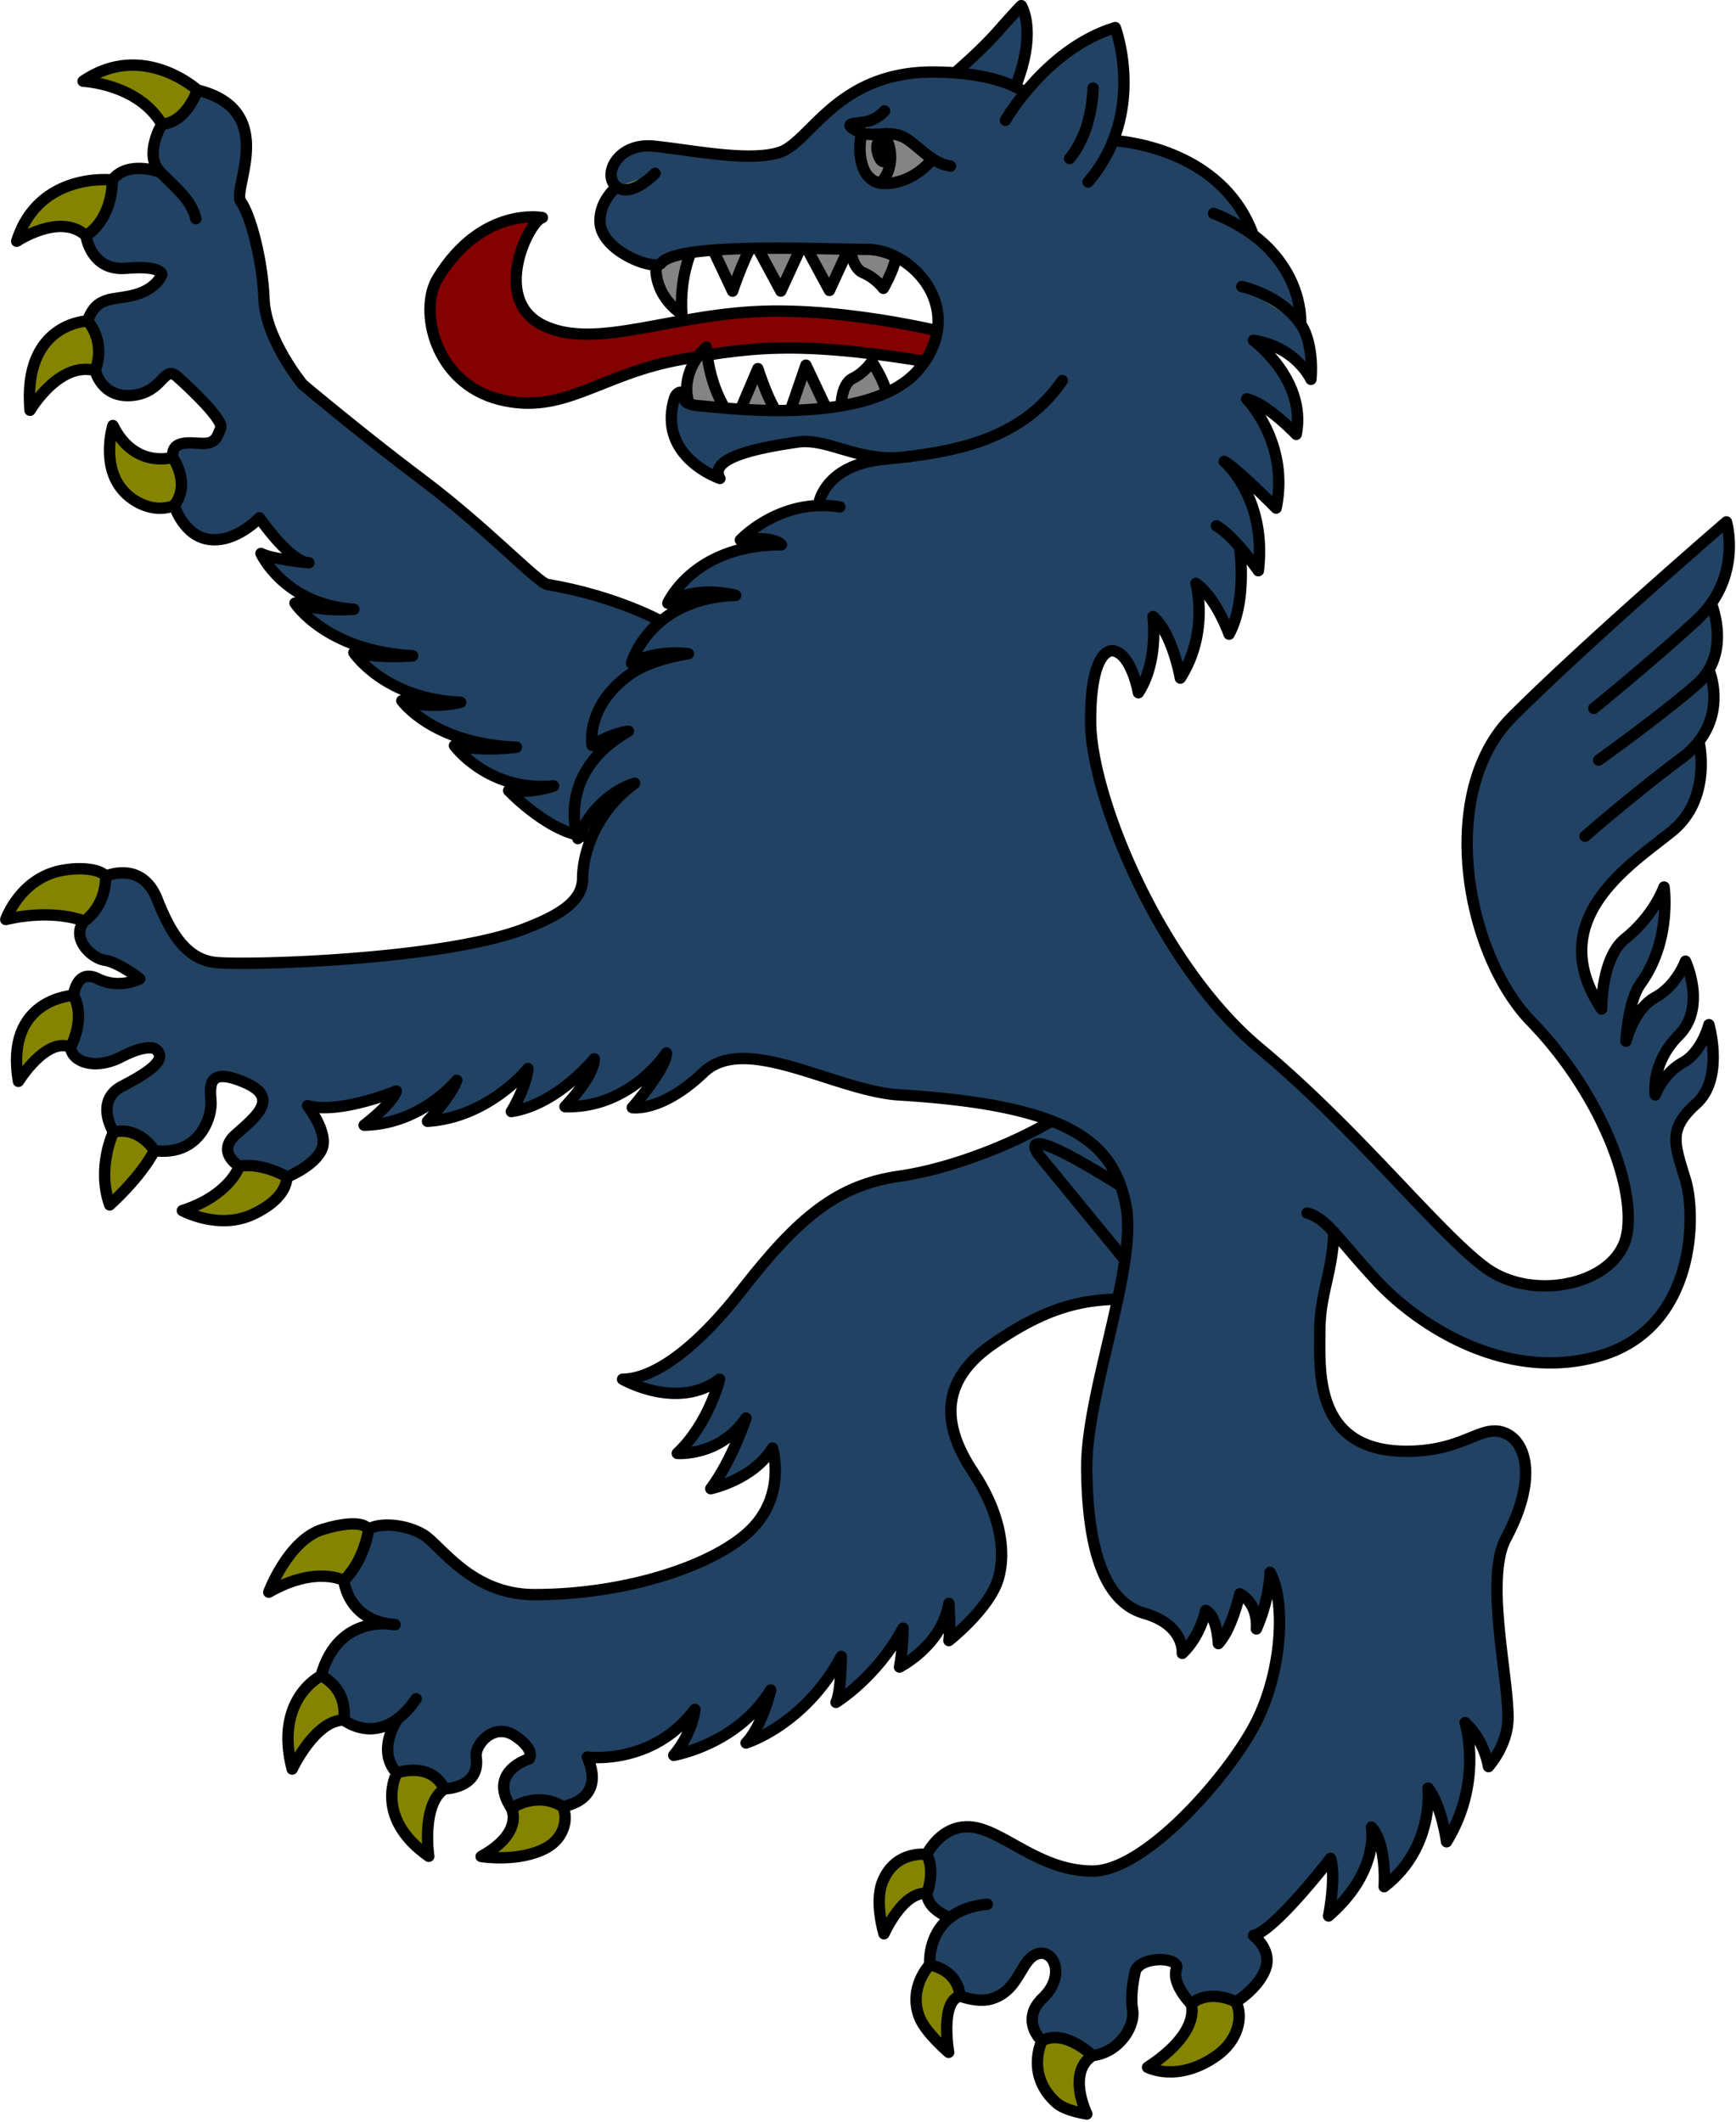 <svg xmlns="http://www.w3.org/2000/svg" version="1.0" width="458.5" height="560.5" display="inline"><defs><linearGradient id="a"><stop offset="0" stop-color="#fff" stop-opacity=".314"/><stop offset=".19" stop-color="#fff" stop-opacity=".251"/><stop offset=".6" stop-color="#6b6b6b" stop-opacity=".125"/><stop offset="1" stop-color="#000" stop-opacity=".125"/></linearGradient></defs><g opacity="1" fill="#787850" fill-opacity="1" stroke="#000" stroke-width="3.369" stroke-miterlimit="4" stroke-dasharray="none" stroke-opacity="1" display="inline"><path d="M135.44 557.27s-13.964 6.774-8.544 27.632c0 0 6.808-14.546 15.35-14.546 8.54 0 4.523-8.775 4.523-8.775l-5.256-6.406zM119.948 532.47s5.813-15.597 16.138-18.673c6.268-1.867 11.903-2.34 13.487.03 1.583 2.37 2.384 5.305 2.384 5.305l-4.668 10.802-5.045-.928c.001 0-8.292-4.538-22.296 3.463zM191.969 596.526s3.849 7.21-9 14.287c0 0 11.172 1.862 19.323-2.55 5.322-2.88 6.65-8.738 4.855-12.26-1.795-3.52-4.855-4.81-4.855-4.81l-9.34.967zM167.427 610.76s-2.284-15.324 4.652-19.99l1.35-8.285-10.27-3.2-4.934 2.801-.278 3.973c0-.001-7.058 13.097 9.48 24.7z" fill="#848401" stroke-width="3.369" stroke-linecap="round" stroke-linejoin="round" transform="matrix(.89 0 0 .891 -35.77 -53.893)"/><path d="M358.414 388.733c-10.368 7.845-32.976 17.796-51.296 20.412-18.319 2.616-29.833 12.039-46.583 33.498-16.75 21.46-28.787 26.695-35.592 26.695 0 0 16.226 9.42 28.788 0 0 0-3.14 13.085-12.562 21.983 0 0 12.562 1.047 20.414-10.468 0 0-4.188 12.56-10.47 20.935 0 0 12.564-2.617 18.32-12.038 0 0 4.187 13.608-6.28 24.077-10.468 10.469-36.635 19.366-64.38 19.366-18.843 0-27.74-14.656-32.975-17.796-5.235-3.14-13.085-3.665-16.225-1.571 0 0-1.047 8.897-7.328 15.179 0 0 1.047 12.04 15.18 13.086 0 0-16.75-3.665-21.984 15.179 0 0 7.852 3.141 6.804 13.086 0 0 7.47 6.046 15.958-.334 0 0-6.538 9.23-.257 16.036 0 0 9.945-3.664 14.133 4.711 0 0 10.753-.094 9.421-9.421-.523-3.664 5.233-10.467 11.515-6.28 6.282 4.187 4.188 6.803 4.188 6.803s-12.561 3.664-5.234 14.656c0 0 7.327-5.235 15.179-.523 0 0 13.085-1.571 7.327-14.656 0 0 19.367 2.617 31.929-14.133 0 0-.525 6.804-6.281 13.61 0 0 18.843-3.14 28.788-19.366 0 0-2.617 10.99-7.327 15.702 0 0 17.272-5.233 28.264-25.647 0 0 0 10.467-1.57 13.608 0 0 12.039-7.327 19.89-21.983 0 0 0 6.281-1.047 11.516 0 0 12.561-6.281 14.655-18.843 0 0 .524 7.329 0 10.992 0 0 12.038-9.422 14.656-18.32 2.618-8.896 0-20.413-7.327-31.403-7.327-10.991-12.56-25.646 5.759-38.209 18.319-12.563 30.357-14.657 50.248-12.563 19.89 2.094-7.332-72.232-26.698-57.576z" fill="#214263" stroke-width="3.369" stroke-linecap="round" stroke-linejoin="round" transform="matrix(.89 0 0 .891 -35.77 -53.893)"/><path d="M377.255 437.932l-28.788-35.069s-10.047-12.927 28.788 12.039c7.329 4.71 0 23.03 0 23.03z" fill="#214263" stroke-width="3.369" stroke-linecap="round" stroke-linejoin="round" transform="matrix(.89 0 0 .891 -35.77 -53.893)"/><path d="M98.788 87.181s-16.231-14.741-33.946-2.62c0 0 16.259.688 23.379 12.728l4.28 3.432 5.904-4.662 2.487-4.663zM78.412 116.365l-4.893-2.536s-21.837-2.582-28.377 18.176c0 0 12.98-8.675 20.566-1.636 7.585 7.04 9.292.498 9.292.498l4.265-8.53zM66.167 155.637s-19.274.488-17.072 26.47c0 0 8.58-14.63 19.37-11.769 10.79 2.862 4.85-7.828 4.85-7.828l-3.082-7.486zM91.436 196.067s-11.246 3.555-17.746-9.444c0 0-3.893 12.435 3.647 19.975 3.487 3.487 9.327 5.932 14.559 3.712 5.232-2.22 6.685-7.834 6.685-7.834l-2.22-5.548z" fill="#848401" stroke-width="3.369" stroke-linecap="round" stroke-linejoin="round" transform="matrix(.89 0 0 .891 -35.77 -53.893)"/><path d="M236.619 244.768s-13.55-7.62-34-11.026c-2.756-.46-18.377-17-36.754-30.782-18.377-13.784-35.836-28.485-35.836-28.485s-11.026-13.324-11.485-25.27c-.46-11.944-4.136-25.268-6.892-28.943-2.756-3.675 11.486-27.107-12.864-33.08 0 0-3.216 9.649-10.567 10.108 0 0-5.513 9.189-.46 14.242 0 0-9.648-3.676-14.242 2.298 0 0 .46 11.026-7.811 16.54 0 0 1.377 10.567 11.945 9.648 10.568-.92 10.568 1.838 10.568 1.838s-1.377 4.134-7.81 5.973c-6.434 1.838-11.488 0-14.244 7.81 0 0 5.515 5.513 2.298 14.703 0 0 1.837 8.27 11.026 7.35 9.19-.918 9.188-9.189 13.324-5.512 4.136 3.676 13.783 12.864 12.864 15.162-.919 2.297-1.378 4.594-5.053 4.594s-9.648-1.379-9.188 4.134c0 0 5.513 7.81.46 14.243 0 0 2.755 9.188 10.566 10.107 7.81.92 14.702-6.432 14.702-6.432s9.19 13.324 14.703 13.324c0 0-10.567-.92-14.242-2.757 0 0 6.891 15.162 27.565 16.54 0 0-9.188.92-17.458-1.838 0 0 9.188 14.242 34.917 15.62 0 0-9.19.92-17.459-.919 0 0 9.19 13.782 31.701 14.701 0 0-8.27 2.298-17.459-.46 0 0 9.19 12.865 33.999 13.784 0 0-9.188 1.379-18.378-.46 0 0 10.108 13.784 29.404 11.946 0 0-5.973 2.298-13.324 1.379 0 0 13.147 13.889 24.771 13.708l37.107-3.025 17.48-60.036z" fill="#214263" stroke-width="3.369" stroke-linecap="round" stroke-linejoin="round" transform="matrix(.89 0 0 .891 -35.77 -53.893)"/><path d="M329.338 161.229s-30.754-8.831-59.984-8.527c-29.231.305-52.068 11.876-67.902 4.263-15.834-7.612-4.263-31.058-.305-31.971 0 0-17.902-3.5-31.059 17.964-5.785 9.44-.956 31.047 18.27 35.93 19.182 4.872 29.84-7.611 54.199-11.875 22.295-3.9 37.147-6.09 85.867 3.045z" fill="#840101" stroke-width="3.369" stroke-linecap="round" stroke-linejoin="round" transform="matrix(.89 0 0 .891 -35.77 -53.893)"/><path d="M234.87 139.703s-.852 7.95 7.667 13.912c0 0-1.136-11.64 3.975-21.01 0 0-11.642-1.988-11.642 7.098zM244.203 178.258s-1.975-7.748 5.607-14.862c0 0 .534 11.684 6.926 20.232 0-.001-11.241 3.623-12.533-5.37zM250.486 131.752l7.099 15.048s4.543-13.628 7.666-16.184zM292.399 132.906s.284 6.915 3.975 8.45c3.691 1.536 5.963 4.61 5.963 4.61s5.111-8.708 3.692-12.549l-13.061-.511M259.12 183.78l5.973-14.017s3.876 12.28 7.149 14.64z" fill="#848484" stroke-width="3.369" stroke-linecap="round" stroke-linejoin="round" transform="matrix(.89 0 0 .891 -35.77 -53.893)"/><path transform="matrix(1.012 0 0 1.014 .107 .107)" fill="#848484" stroke-width="2.962" stroke-linecap="round" stroke-linejoin="round" d="M209.666 62.735l-12.731.499 6.74 12.481zM222.354 62.563l-12.731.5 6.74 12.481zM216.966 109.244l-11.733.249 4.993-14.478z"/><path d="M289.784 181.323s-.136-6.919 3.456-8.676c3.592-1.757 5.67-4.962 5.67-4.962s5.631 8.381 4.447 12.3l-13.005 1.304" fill="#848484" stroke-width="3.369" stroke-linecap="round" stroke-linejoin="round" transform="matrix(.89 0 0 .891 -35.77 -53.893)"/><path d="M65.188 333.555s-8.822-3.862-23.293-.493c0 0 4.188-11.975 16.256-14.472 5.748-1.188 11.818-.528 13.404 1.653 1.587 2.18 3.248 7.665 3.248 7.665l-4.758 7.533zM62.004 355.55s-20.529.886-16.345 25.485c0 0 8.114-13.16 15.476-10.147 7.364 3.013 6.612-4.58 6.612-4.58l-.836-9.204zM73.87 396.065s-5.073 10.4-1.128 21.61c0 0 8.97-7.91 13.283-16.112 4.326-8.227.136-5.755.136-5.755l-7.266-4.152zM111.202 406.193s-2.772 8.604-16.894 13.156c0 0 10.773 5.868 20.919 1.113 5.718-2.68 9.823-6.365 10.155-11.086l-1.48-5.728-7.248-2.215-5.637.604zM315.221 610.213s-9.556-1.454-13.26 8.422c-2.234 5.959.559 15.083.559 15.083s5.626-12.675 12.701-11.929c7.076.746 7.224-1.291 7.224-1.291l-2.42-7.822-.93-3.166zM316.09 642.914s-6.45 6.654-3.07 15.493c1.766 4.62 8.696 10.463 8.696 10.463s-2.633-15.065 3.345-16.696c5.979-1.63 3.449-6.27 3.449-6.27l-9.784-7.609zM349.37 665.488s-4.94 10.077 4.311 18.357c2.725 2.438 9.036 3.298 9.036 3.298s-6.064-12.252 1.701-17.315c7.766-5.063-3.423-9.221-3.423-9.221l-10.615.574zM393.647 654.491s3.385 8.166-12.914 18.818c0 0 8.951 4.738 20.535-3.466 6.16-4.363 8-11.31 5.69-15.93-2.31-4.622-5.049-5.631-5.049-5.631l-8.085 2.44z" fill="#848401" stroke-width="3.369" stroke-linecap="round" stroke-linejoin="round" transform="matrix(.89 0 0 .891 -35.77 -53.893)"/><path d="M323.567 82.082s7.564-6.415 12.717-12.255c5.154-5.84 6.985-7.672 6.985-7.672s4.874 7.478-1.767 24.08a26.315 26.315 0 012.955 1.625c5.488-6.672 14.635-15.527 26.696-19.19 0 0 6.178 16.394-.607 33.488 0 0 31.93 1.322 41.55 28.005 6.894 5.042 14.109 14.278 14.109 26.428 2.52 3.656 3.527 10.157 3.017 16.347 0 0-4.322-9.542-17.056-11.567 0 0 15.866 11.662 12.683 27.868 0 0-8.921-9.348-14.71-10.505 0 0 12.797 12.983 8.745 32.372 0 0-11.638-11.826-15.4-13.852 0 0 12.73 10.708 10.127 32.412 0 0-2.444-3.564-5.581-7.13 0 0 2.397 15.811-3.101 25.94 0 0-3.763-10.708-9.839-15.048 0 0 4.053 14.469-4.629 28.07 0 0-2.315-13.312-8.103-18.232 0 0 1.736 13.313-4.34 22.573 0 0-2.026-11.576-7.525-12.444 0 0-6.657-1.447-6.657 20.836 0 22.282 20.548 72.347 50.066 96.946 29.519 24.599 52.96 54.693 67.139 65.113 14.18 10.42 39.357 4.92 41.962-10.128 2.605-15.048-8.682-42.54-28.36-62.798-19.68-20.258-28.071-68.007-5.788-90.29s63.666-57.88 63.666-57.88 3.738 12.532-4.498 24.181c0 0 4.5 10.747-.711 19.658 0 0 4.873 11.124-2.962 21.225 0 0 4.119 16.835-8.035 26.675-12.153 9.84-38.488 26.044-20.835 52.67 0 0-.201-15.12 6.945-20.837 8.682-6.945 11.577-15.337 11.577-15.337s2.359 15.764-6.945 28.65c-3.763 5.209-4.34 17.073-4.34 17.073s2.314-9.55 8.681-13.022c6.367-3.473 8.972-10.708 8.972-10.708s6.367 13.601-2.026 21.993c-8.393 8.392-6.945 17.654-6.945 17.654s2.315-6.367 8.103-9.55c5.789-3.182 7.813-11.286 7.813-11.286s4.63 15.916-3.762 23.44c-8.392 7.524-6.498 11.719-3.183 22.573 3.183 10.418 3.183 43.699-25.178 52.09-28.36 8.393-54.695-9.55-66.27-21.994-5.987-6.434-9.805-11.244-12.9-14.588-.412 12.273-4.175 18.06-4.175 29.637 0 11.575-1.737 35.305 25.756 35.305 17.075 0 21.996-8.104 28.94-5.5 6.944 2.605 9.725 14.208.579 31.256-6.367 11.865.579 40.225.579 53.247 0 8.102-5.789 14.47-5.789 14.47s-1.159-7.813-6.945-13.023c0 0 5.498 17.364-5.498 35.306 0 0-1.446-10.709-5.499-15.917 0 0 2.026 17.653-13.022 29.228 0 0 .87-12.442-3.763-17.653 0 0 2.606 13.022-12.732 26.334 0 0 2.316-11.576.58-17.074 0 0-16.498 21.414-22.864 22.862 0 0 5.788 4.34 3.473 10.13-2.314 5.788-8.682 9.549-8.682 9.549s-7.522-4.052-13.31.579c0 0-5.876-5.817-4.341-10.419 1.158-3.472-10.304-3.866-12.156.58 0 0-1.734 6.656-.868 11.576.867 4.92-4.051 12.732-11.865 13.601 0 0-8.393-8.103-15.049-4.34 0 0-6.655-6.079.29-12.734 6.946-6.655 3.183-14.76-1.736-13.022-4.92 1.738-5.236 10.923-13.602 13.312-4.051 1.158-9.26-.869-9.26-.869s0-7.235-8.971-9.26c0 0-.772-8.631 6.01-13.97 0 0-6.59-2.237-6.88-7.156 0 0 2.605-6.366 0-11.576 0 0 4.341-9.26 13.602-8.103 9.26 1.158 19.969 13.023 35.596 13.023 15.627 0 40.225-28.07 48.328-43.698 8.103-15.627 8.972-36.463 4.34-44.856 0 0 0 7.524-4.053 16.785 0 0 .87-7.235-4.919-10.418 0 0-2.316 10.418-6.367 14.76 0 0-.29-8.104-3.763-9.84 0 0-1.445 7.526-6.944 12.734 0 0 .87-8.392-11.286-11.866-12.156-3.474-16.787-19.68-17.075-42.54-.29-22.862 15.338-60.774 11.576-78.716-3.761-17.942-15.584-29.287-67.137-32.411-19.1-1.158-45.725-18.52-58.168-6.656-12.444 11.864-21.126 10.419-21.126 10.419s10.129-11.576 10.129-16.206c0 0-10.708 16.494-30.096 15.915 0 0 8.682-8.97 8.682-14.18 0 0-10.997 13.603-24.598 15.627 0 0 4.34-6.945 4.92-12.733 0 0-11.576 14.47-29.808 15.627 0 0 6.945-7.234 8.682-12.155 0 0-10.418 13.022-27.492 13.312 0 0 8.392-6.369 9.55-10.13 0 0-16.785 6.945-26.335 4.341 0 0 6.656 8.393 4.052 13.313-2.605 4.92-10.13 7.813-10.13 7.813s-7.233-4.34-14.18-3.183c0 0-6.946-4.052-1.157-9.262 5.788-5.21 13.601-10.995 2.604-15.626-10.996-4.63-10.128 1.157-9.838 5.787.29 4.63-3.473 16.206-16.785 14.47 0 0-4.34-7.233-12.155-5.498 0 0-5.787-9.26 2.605-13.6 8.392-4.341 13.601-8.104 9.839-10.998 0 0-2.315-1.735-10.13 2.316-7.813 4.052-14.758 1.447-15.047-2.893 0 0 4.63-8.393.868-15.339 0 0 .869-8.103 7.235-4.919 6.366 3.184 12.443 0 12.443 0s-6.367-4.92-10.419-5.498c-4.051-.58-10.128-6.656-6.077-11.576 0 0 6.367-4.051 6.367-13.312 0 0 10.708-4.92 15.337 6.945 4.63 11.864 9.55 17.364 16.495 18.52 6.946 1.157 67.508-.368 92.316-9.838 11.3-4.313 17.388-8.529 17.388-15.083 0-6.555 3.277-19.2 15.452-28.097 0 0-11.238 2.81-16.858 16.389 0 0-7.024-19.199 14.984-31.842 0 0-4.682.467-10.77 4.214 0 0-2.093-11.55 11.238-21.072 6.556-4.683 17.325-6.088 17.325-6.088s-9.365-1.404-16.858 2.81c0 0 5.152-19.199 30.907-20.136 0 0-11.708-3.278-20.136 2.34 0 0 7.492-17.324 33.715-17.324 0 0-1.873-2.81-12.175-1.405 0 0 8.963-9.68 23.125-10.218 0 0 1.225-11.79 19.02-13.663 2.572-.271 5.242-.552 7.967-.892-14.523 2.296-23.888-5.665-33.253-4.26-9.364 1.405-26.69 4.215-22.945 10.77 0 0-18.478-6.267-13.58-23.412.936-3.278 3.278-1.874 3.278-1.874s-2.342 3.278 4.214 3.746c6.557.467 50.573 6.556 65.09-10.77 14.517-17.327-1.404-35.59-15.452-35.59-14.049 0-56.019-2.156-60.969 4.097-1.863 2.353-18.17-3.531-18.17-12.526 0-5.49 3.851-9.191 4.988-10.084-4.394-3.295 0-13.182 10.984-12.083 10.984 1.099 28.192 4.76 37.346 1.83 9.154-2.93 16.844-23.8 45.403-23.8 2.363.004 4.56.086 6.606.235z" fill="#214263" stroke-width="3.369" stroke-linecap="round" stroke-linejoin="round" transform="matrix(.89 0 0 .891 -35.77 -53.893)"/><path d="M323.567 82.082c8.254.6 14.012 2.296 17.935 4.153M234.58 111.876s-6.956 7.322-11.35 4.027M364.562 86.611s0 12.45-6.957 20.87M338.566 96.131s2.048-3.6 5.89-8.27M400.3 123.75s5.718 1.97 11.795 6.414M408.03 222.54c-2.15-2.445-4.625-4.89-6.861-6.184M548.023 239.378a31.526 31.526 0 01-4.473 5.047c-13.891 12.734-30.386 26.045-30.386 26.045M547.312 259.035a17.83 17.83 0 01-3.762 4.49c-10.707 9.261-28.94 22.283-28.94 22.283M544.351 280.259c-1.323 1.706-3.008 3.381-5.141 4.97-14.76 10.997-28.65 23.152-28.65 23.152M436.022 425.754c-2.888-3.124-5.143-4.97-7.938-5.668M322.1 628.945c2.512-1.977 6.059-3.504 11.064-3.972M283.043 210.36a32.855 32.855 0 016.376.384" fill="#787850" stroke-width="3.369" stroke-linecap="round" stroke-linejoin="round" transform="matrix(.89 0 0 .891 -35.77 -53.893)"/><path d="M310.03 195.805c16.129-2.01 34.198-6.098 45.415-22.522" fill="#214263" stroke-width="3.369" stroke-linecap="round" stroke-linejoin="round" transform="matrix(.89 0 0 .891 -35.77 -53.893)"/><path d="M370.545 102.157c-1.637 4.127-4.03 8.295-7.448 12.281M408.693 145.455s11.429 2.314 17.512 11.137M87.761 111.531c5.054 5.054 9.189 8.27 10.567 13.783M158.203 570.022c1.809-1.359 3.663-3.282 5.5-5.947M316.887 107.57c1.618 1.046 3.386 1.87 5.368 2.154M302.676 93.372s-1.722 2.152-4.734 3.012c-2.918.834-7.346.343-4.734 2.152.974.676 1.904 1.115 2.802 1.394" fill="#787850" stroke-width="3.369" stroke-linecap="round" stroke-linejoin="round" transform="matrix(.89 0 0 .891 -35.77 -53.893)"/><path d="M296.013 99.93c4.255 1.324 7.816-.945 12.257 1.188 2.634 1.265 5.317 4.319 8.617 6.451 0 0-4.958 6.887-13.565 7.319-8.607.43-8.587-11.129-7.31-14.958z" fill="#848484" stroke-width="3.369" stroke-linecap="round" stroke-linejoin="round" transform="matrix(.89 0 0 .891 -35.77 -53.893)"/><path d="M302.193 100.214c-2.019.133-4.009.392-6.182-.284-1.165 3.495-1.28 13.422 5.25 14.804 1.901-1.37 3.219-4.29 3.219-7.683 0-2.805-.901-5.286-2.287-6.837zm.222 8.167c-.569.168-1.362-.979-1.77-2.56-.411-1.58-.282-2.997.287-3.162.57-.166 1.361.98 1.772 2.562.41 1.578.281 2.996-.289 3.16z" fill="#848484" stroke-width="3.369" transform="matrix(.89 0 0 .891 -35.77 -53.893)"/></g></svg>
